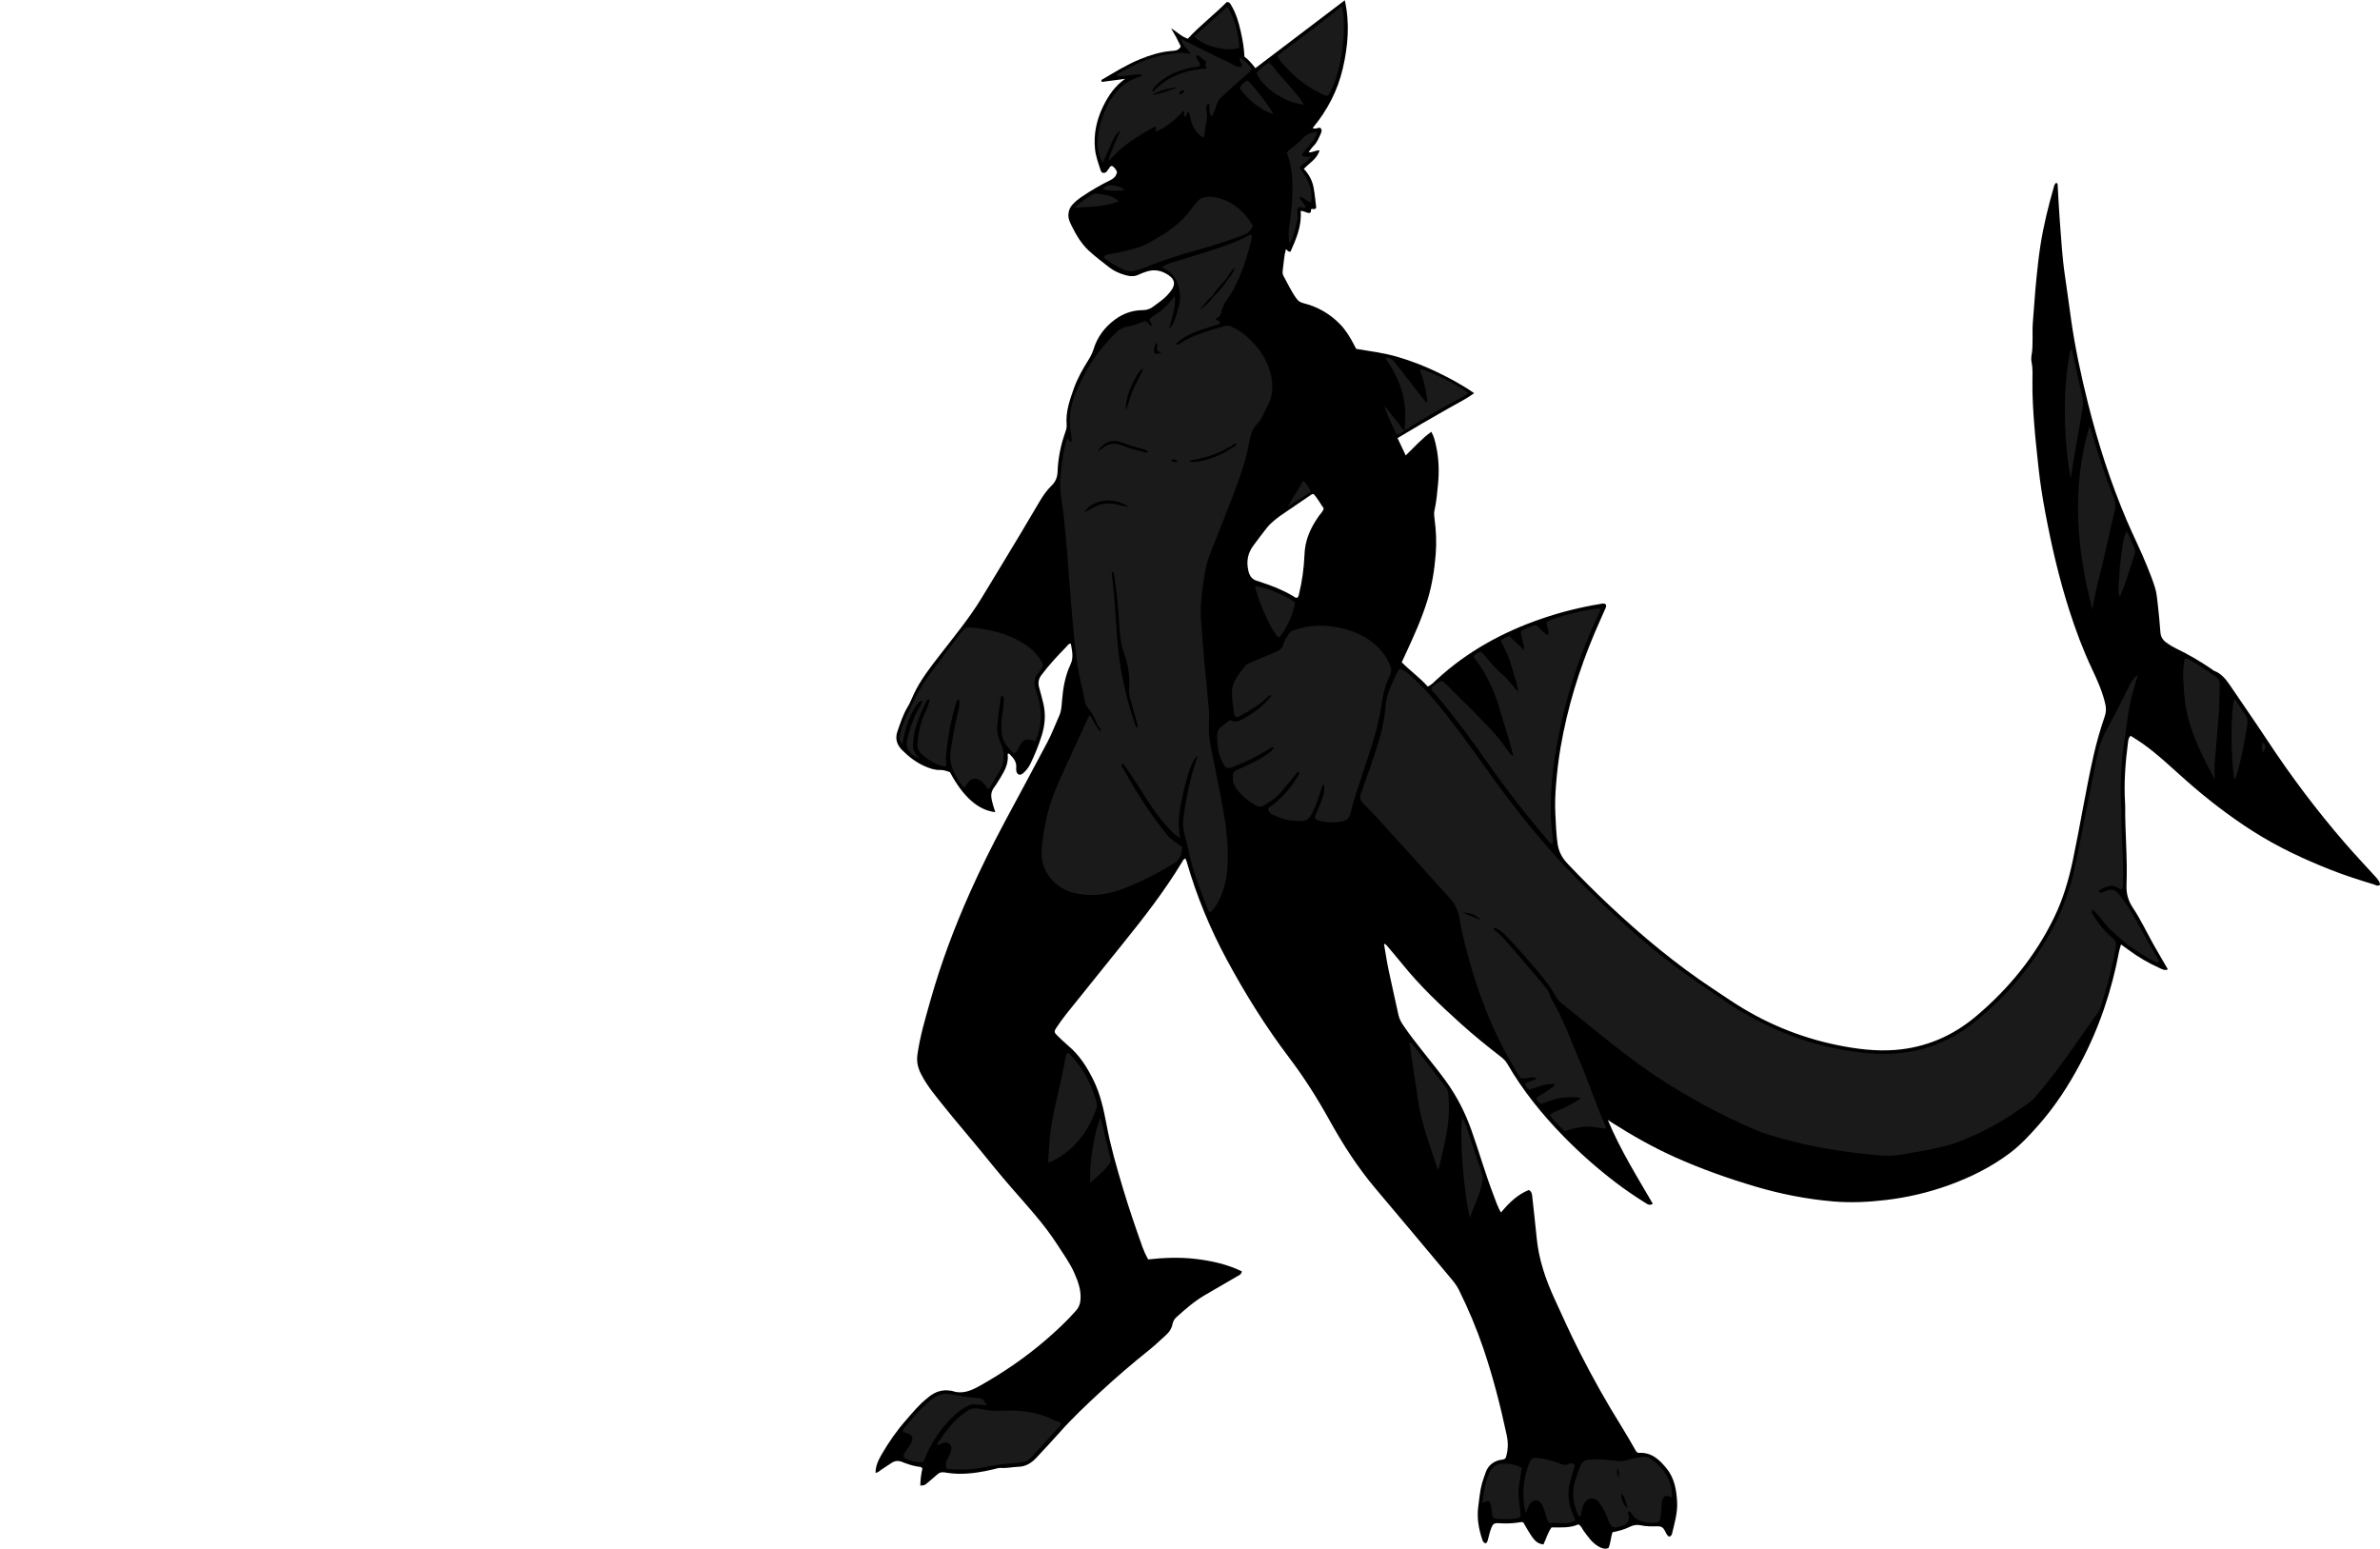 <?xml version="1.0" encoding="utf-8"?>
<!-- Generator: Adobe Illustrator 24.1.1, SVG Export Plug-In . SVG Version: 6.00 Build 0)  -->
<svg version="1.1" id="Layer_1" xmlns="http://www.w3.org/2000/svg" xmlns:xlink="http://www.w3.org/1999/xlink" x="0px" y="0px"
	 width="767.56" height="499.42" viewBox="0 0 767.56 499.42" style="enable-background:new 0 0 767.56 499.42;" xml:space="preserve">
<style type="text/css">
	.st0{fill:#1A1A1A;}
</style>
<g>
	<path d="M538.28,495.54c-0.74-0.42-1.02-1.27-1.42-2.03c-0.5-0.94-1.2-1.34-2.31-1.31c-1.83,0.05-3.65,0.09-5.48-0.33
		c-1.13-0.26-2.37-0.03-3.47,0.51c-1.73,0.85-3.57,1.37-5.55,1.74c-0.59,1.64-0.56,3.45-1.31,5.08c-1.14,0.49-2.14,0.12-3.15-0.45
		c-2.16-1.23-3.5-3.23-4.91-5.16c-0.46-0.63-0.67-1.46-1.63-2.01c-2.69,1.23-5.75,0.97-8.67,0.99c-1.3,1.78-1.74,3.77-2.63,5.51
		c-2.45-0.47-3.05-1.13-6.46-7.1c-0.54-0.27-1.07-0.07-1.62,0.01c-1.98,0.29-3.97,0.37-5.98,0.23c-1.86-0.13-2.2,0.07-2.85,1.83
		c-0.39,1.04-0.63,2.14-0.92,3.22c-0.15,0.54-0.2,1.11-0.76,1.44c-0.63-0.12-0.91-0.61-1.09-1.14c-1.22-3.59-1.85-7.22-1.29-11.05
		c0.34-2.37,0.51-4.76,1.15-7.07c0.34-1.23,0.79-2.43,1.21-3.63c0.79-2.23,2.4-3.5,4.68-4.02c0.53-0.12,1.13-0.01,1.73-0.54
		c0.83-2.33,0.92-4.89,0.38-7.4c-2.02-9.45-4.42-18.8-7.52-27.96c-2.21-6.51-4.88-12.83-7.94-18.99c-0.72-1.45-1.73-2.68-2.75-3.9
		c-8-9.54-15.97-19.11-24.02-28.61c-5.81-6.86-10.64-14.38-14.98-22.22c-3.88-7-8.14-13.73-12.97-20.11
		c-7.49-9.89-14.05-20.39-19.95-31.3c-5.49-10.15-9.89-20.75-13.07-31.84c-0.11-0.38-0.29-0.73-0.43-1.1
		c-0.66,0.22-0.85,0.79-1.13,1.25c-5.6,9.25-12.21,17.77-18.99,26.16c-6.12,7.58-12.23,15.17-18.31,22.78
		c-1.15,1.43-2.19,2.95-3.23,4.47c-0.7,1.01-0.66,1.48,0.17,2.29c1.2,1.17,2.4,2.36,3.68,3.43c3.58,2.98,6,6.8,8.05,10.9
		c2.35,4.69,3.42,9.77,4.38,14.87c1.27,6.76,3.18,13.35,5.14,19.93c1.94,6.51,4.14,12.92,6.42,19.32c0.46,1.28,1.03,2.5,1.79,3.91
		c5.06-0.56,10.24-0.76,15.38-0.15c5.13,0.61,10.17,1.72,14.86,4.01c-0.19,1.06-0.93,1.26-1.52,1.6c-3.52,2.05-7.06,4.07-10.57,6.14
		c-3.32,1.96-6.2,4.49-9.05,7.06c-0.69,0.62-1.08,1.4-1.25,2.26c-0.27,1.4-1,2.5-2.04,3.43c-1.84,1.65-3.62,3.39-5.55,4.93
		c-5.37,4.28-10.58,8.76-15.62,13.42c-4.51,4.18-9.01,8.39-13.09,13.01c-2.49,2.81-5.07,5.54-7.62,8.28
		c-1.57,1.69-3.42,2.83-5.83,2.89c-1.83,0.05-3.64,0.5-5.48,0.36c-0.81-0.06-1.57,0.22-2.35,0.41c-3.65,0.88-7.35,1.5-11.12,1.48
		c-1.59-0.01-3.19-0.17-4.75-0.44c-0.97-0.16-1.68,0-2.39,0.65c-1.06,0.97-2.18,1.87-3.27,2.8c-0.81,0.69-0.81,0.69-2.2,0.8
		c0-1.9,0.28-3.77,0.66-5.48c-0.35-0.68-0.89-0.55-1.33-0.62c-1.83-0.28-3.57-0.88-5.27-1.55c-1.25-0.49-2.32-0.34-3.39,0.37
		c-1.07,0.7-2.14,1.4-3.2,2.11c-0.58,0.39-1.05,0.96-1.91,1.07c-0.01-2.27,0.93-4.17,2.01-6.03c2.25-3.88,4.8-7.55,7.76-10.92
		c2.16-2.46,4.22-5.02,6.81-7.06c0.19-0.15,0.36-0.32,0.55-0.47c2.09-1.7,4.43-2.49,7.13-2.01c0.16,0.03,0.33,0.01,0.47,0.07
		c3.26,1.13,6.05-0.07,8.84-1.63c7.62-4.28,14.8-9.18,21.41-14.89c3.39-2.93,6.66-5.97,9.63-9.34c1.01-1.15,1.44-2.36,1.51-3.89
		c0.14-2.99-0.86-5.66-2.02-8.3c-1.43-3.23-3.51-6.08-5.41-9.04c-4.29-6.69-9.67-12.49-14.86-18.44
		c-3.62-4.16-7.08-8.44-10.56-12.71c-3.58-4.39-7.32-8.66-10.85-13.09c-2.78-3.49-5.73-6.88-7.77-10.91
		c-0.98-1.95-1.48-3.89-1.15-6.2c0.83-5.96,2.56-11.69,4.18-17.44c3.36-11.93,7.7-23.52,12.75-34.83
		c3.38-7.59,7.09-15.03,10.99-22.36c4.66-8.74,9.41-17.43,14.02-26.19c1.45-2.75,2.53-5.69,3.81-8.52c0.68-1.49,0.75-3.11,0.87-4.68
		c0.33-4.09,0.99-8.11,2.75-11.82c1.1-2.32,0.47-4.47,0.11-6.71c-0.78-0.02-1.02,0.57-1.39,0.95c-2.86,2.9-5.62,5.89-8.08,9.15
		c-0.96,1.28-1.18,2.55-0.76,4.04c0.48,1.69,0.93,3.38,1.34,5.09c0.85,3.51,0.57,6.97-0.5,10.39c-0.97,3.13-2.21,6.16-3.64,9.11
		c-0.57,1.17-1.35,2.16-2.32,3.02c-0.44,0.39-0.92,0.63-1.52,0.45c-0.78-0.55-0.81-1.45-0.74-2.19c0.19-2.12-1.13-3.33-2.29-4.54
		c-0.39-0.01-0.5,0.09-0.47,0.29c0.31,2.8-0.89,5.13-2.3,7.4c-0.68,1.08-1.31,2.2-2.08,3.22c-0.96,1.26-1.08,2.57-0.75,4.07
		c0.28,1.3,0.69,2.57,1.14,3.89c-5.51-0.61-10.4-4.95-14.61-12.87c-0.97-0.36-2.01-0.77-3.15-0.73c-1.82,0.06-3.45-0.54-5.07-1.25
		c-2.75-1.21-5.08-3.03-7.18-5.12c-1.69-1.68-2.41-3.65-1.55-6.09c0.96-2.71,1.8-5.45,3.32-7.93c0.79-1.29,1.31-2.73,1.96-4.1
		c2.17-4.59,5.28-8.56,8.36-12.54c4.64-6,9.49-11.86,13.45-18.35c4.21-6.89,8.37-13.8,12.53-20.71c2.1-3.49,4.16-7.01,6.23-10.51
		c1.1-1.86,2.35-3.66,3.89-5.15c1.33-1.28,1.84-2.77,1.9-4.44c0.15-4.43,1.05-8.7,2.53-12.86c0.27-0.76,0.46-1.53,0.39-2.34
		c-0.35-4.11,0.99-7.88,2.33-11.65c1.18-3.33,2.94-6.38,4.8-9.36c0.64-1.03,1.17-2.08,1.53-3.23c1.23-4.05,3.68-7.27,7.05-9.72
		c2.55-1.85,5.51-2.92,8.72-2.94c1.34-0.01,2.43-0.33,3.52-1.16c1.59-1.21,3.29-2.27,4.62-3.79c0.42-0.48,0.85-0.95,1.22-1.47
		c1.29-1.84,1.12-3.41-0.73-4.73c-2.25-1.61-4.76-2.2-7.47-1.23c-0.75,0.27-1.52,0.5-2.23,0.87c-1.46,0.75-2.91,0.64-4.42,0.21
		c-1.86-0.53-3.63-1.28-5.16-2.47c-2.21-1.71-4.43-3.41-6.5-5.29c-2.51-2.29-4.22-5.19-5.71-8.22c-0.56-1.15-1.09-2.25-1-3.63
		c0.08-1.2,0.48-2.16,1.22-3.03c0.95-1.1,2.1-1.96,3.3-2.77c2.86-1.92,5.82-3.65,8.91-5.16c1.15-0.56,2-1.29,2.25-2.66
		c-0.28-0.79-0.8-1.47-1.54-1.96c-0.64-0.08-0.8,0.46-1.09,0.81c-0.25,0.31-0.42,0.69-0.69,0.98c-0.66,0.69-1.63,0.59-1.92-0.29
		c-0.74-2.27-1.61-4.54-1.85-6.92c-0.5-4.81,0.47-9.38,2.57-13.72c1.69-3.49,3.8-6.63,7.13-8.96c-2.52,0.33-5.05,0.66-7.51,0.99
		c-0.2-0.34-0.19-0.6,0.02-0.72c4-2.34,7.92-4.8,12.22-6.57c3.19-1.31,6.44-2.33,9.9-2.67c1.2-0.12,2.63,0.02,3.32-1.53
		c-0.92-1.95-1.96-3.86-3.12-5.79c1.85,1.07,3.3,2.65,5.39,3.35c3.97-4.31,8.62-7.83,12.56-11.82c0.88-0.04,1.07,0.42,1.32,0.83
		c1.65,2.7,2.53,5.68,3.21,8.73c0.59,2.65,1.06,5.32,1.18,8.07c1.39,0.98,2.43,2.29,3.52,3.68c9.6-7.28,19.12-14.51,28.84-21.89
		c1.67,7.51,1.03,14.73-0.63,21.92c-1.66,7.2-5,13.58-9.72,19.26c0.92,0.55,1.66-0.21,2.43-0.03c0.64,0.53,0.47,1.2,0.21,1.76
		c-0.66,1.44-1.21,2.96-2.41,4.11c-0.56,0.54-0.98,1.22-1.56,1.96c1.31,0.25,2.24-0.71,3.55-0.55c-0.82,2.73-3.25,3.99-5.08,5.95
		c1.6,1.69,2.71,3.7,3.14,6c0.4,2.18,0.59,4.4,0.86,6.49c-0.38,0.75-0.91,0.33-1.54,0.45c-0.41,0.17,0.17,1.09-0.61,1.25
		c-0.95,0.15-1.72-0.72-2.88-0.61c0.42,4.84-1.49,9.05-3.26,13.1c-1.03,0.18-0.93-0.71-1.51-0.7c-0.59,2.07-0.65,4.23-0.96,6.35
		c-0.1,0.7-0.21,1.45,0.16,2.12c1.4,2.51,2.57,5.14,4.3,7.46c0.56,0.75,1.19,1.15,2.12,1.38c4.6,1.14,8.58,3.41,11.89,6.83
		c1.79,1.86,3.12,4.04,4.32,6.3c0.26,0.49,0.51,0.99,0.84,1.62c4.41,0.73,8.92,1.29,13.29,2.56c4.38,1.28,8.62,2.92,12.73,4.89
		c4.08,1.96,8.07,4.09,12.03,6.83c-2.77,2.03-5.57,3.34-8.23,4.88c-2.76,1.61-5.55,3.16-8.31,4.77c-2.68,1.56-5.34,3.17-8.16,4.84
		c0.89,1.89,1.72,3.64,2.64,5.6c2.78-2.7,5.18-5.42,8.25-7.63c0.89,1.55,1.19,3.04,1.52,4.48c0.93,4.15,1.05,8.35,0.63,12.6
		c-0.27,2.78-0.51,5.55-1.13,8.29c-0.21,0.93-0.09,1.91,0.04,2.86c0.5,3.73,0.66,7.47,0.36,11.23c-0.4,5.02-1.17,9.97-2.65,14.8
		c-1.88,6.13-4.54,11.93-7.22,17.73c-0.33,0.72-0.67,1.44-1.09,2.33c2.67,2.73,5.83,4.92,8.38,7.83c1.23-0.51,2.03-1.43,2.88-2.22
		c9.86-9.09,21.33-15.37,33.95-19.69c6.13-2.1,12.39-3.66,18.78-4.71c0.6-0.1,1.25-0.35,1.78,0.12c0.38,0.63,0,1.13-0.21,1.61
		c-1.11,2.56-2.28,5.1-3.37,7.68c-5.02,11.88-8.78,24.14-10.96,36.87c-0.7,4.09-1.18,8.19-1.49,12.34c-0.23,2.96-0.34,5.91-0.2,8.85
		c0.16,3.26,0.26,6.52,0.71,9.77c0.36,2.57,1.47,4.65,3.23,6.5c4.41,4.64,8.93,9.17,13.59,13.55c10.43,9.8,21.41,18.94,33.37,26.85
		c1.87,1.24,3.73,2.48,5.59,3.72c10.56,7.03,22.07,11.87,34.49,14.4c6.1,1.24,12.29,2.03,18.55,1.56
		c9.96-0.76,18.67-4.53,26.29-10.98c10.5-8.89,19.02-19.35,25.05-31.75c2.85-5.85,4.68-12.05,6.02-18.39
		c2.37-11.24,4.16-22.59,6.69-33.8c0.97-4.29,2.17-8.51,3.61-12.66c0.47-1.37,0.49-2.63,0.18-3.96c-0.91-4-2.58-7.72-4.32-11.4
		c-2.87-6.08-5.21-12.35-7.26-18.75c-3.32-10.35-5.77-20.92-7.77-31.59c-0.91-4.86-1.69-9.74-2.21-14.66
		c-0.48-4.59-1.01-9.19-1.36-13.79c-0.35-4.53-0.63-9.08-0.58-13.63c0.02-2.15,0.16-4.31-0.28-6.45c-0.14-0.69-0.13-1.45-0.01-2.15
		c0.62-3.57,0.14-7.18,0.43-10.76c0.4-4.84,0.69-9.69,1.19-14.53c0.35-3.33,0.7-6.66,1.21-9.97c1.01-6.56,2.6-12.98,4.44-19.35
		c0.09-0.3,0.24-0.6,0.4-0.86c0.06-0.1,0.26-0.11,0.4-0.17c0.45,0.22,0.35,0.67,0.37,1.04c0.22,3.66,0.37,7.33,0.66,10.99
		c0.46,5.87,0.77,11.76,1.63,17.6c0.71,4.81,1.35,9.63,2.03,14.44c1.27,9.02,3.18,17.9,5.38,26.73c3.22,12.96,7.3,25.65,12.52,37.94
		c2.12,5,4.6,9.84,6.61,14.88c0.92,2.3,1.86,4.6,2.57,6.96c0.48,1.59,0.65,3.28,0.83,4.93c0.35,3.09,0.66,6.18,0.88,9.27
		c0.1,1.49,0.71,2.57,1.88,3.42c1.03,0.76,2.12,1.42,3.28,1.98c3.97,1.9,7.76,4.12,11.39,6.61c0.26,0.18,0.5,0.43,0.78,0.54
		c2.28,0.87,3.75,2.64,5.06,4.58c4.09,6.02,8.24,11.99,12.25,18.06c7.58,11.48,15.83,22.45,24.84,32.85
		c3.19,3.68,6.53,7.23,9.81,10.83c0.7,0.76,1.39,1.51,1.57,2.61c-0.72,0.74-1.44,0.14-2.01-0.04c-4.66-1.42-9.3-2.89-13.83-4.68
		c-8.71-3.43-17.16-7.38-25.08-12.42c-7.63-4.86-14.76-10.36-21.55-16.35c-4.61-4.06-9.03-8.35-14.05-11.93
		c-1.29-0.92-2.65-1.73-3.95-2.57c-0.62,0.64-0.72,1.25-0.8,1.89c-0.89,6.74-1.4,13.49-0.95,20.29c0.01,0.08,0.01,0.16,0.01,0.24
		c-0.08,8.55,0.78,17.09,0.43,25.63c-0.12,2.84,0.52,5.12,2.11,7.52c2.47,3.71,4.38,7.79,6.56,11.69c1.52,2.7,3.1,5.37,4.68,8.09
		c-1.11,0.49-2.02-0.14-2.9-0.54c-3.43-1.55-6.68-3.43-9.7-5.68c-0.76-0.57-1.54-1.11-2.52-1.82c-0.24,0.87-0.5,1.58-0.64,2.32
		c-2.36,12.56-6.39,24.55-12.38,35.86c-3.82,7.23-8.23,14.03-13.68,20.18c-2.87,3.24-5.76,6.38-9.24,8.98
		c-6.01,4.49-12.64,7.78-19.66,10.31c-6.48,2.34-13.16,3.9-19.99,4.73c-5.71,0.69-11.47,0.98-17.21,0.49
		c-8.52-0.73-16.88-2.36-25.1-4.8c-8.89-2.64-17.61-5.72-26.07-9.53c-7.01-3.15-13.67-6.93-20.15-11.05c-0.31-0.2-0.62-0.4-1.39-0.9
		c4.09,9.82,9.49,18.35,14.52,27.05c-1.2,0.7-1.91,0-2.62-0.44c-3.26-2.03-6.42-4.2-9.47-6.53c-5.98-4.56-11.59-9.54-16.84-14.92
		c-6.88-7.06-13.04-14.69-17.99-23.25c-0.54-0.94-1.26-1.64-2.08-2.27c-4.35-3.38-8.65-6.83-12.74-10.52
		c-6.71-6.05-13.28-12.23-18.97-19.29c-1.65-2.05-3.38-4.04-5.08-6.06c-0.21-0.24-0.41-0.49-0.92-0.55
		c0.48,2.76,0.88,5.49,1.44,8.19c1.03,4.92,2.16,9.82,3.23,14.73c0.28,1.28,0.87,2.36,1.61,3.43c4.19,6.15,9.16,11.69,13.54,17.7
		c3.61,4.95,6.36,10.32,8.4,16.08c2.48,7,4.51,14.15,7.18,21.08c0.68,1.76,1.25,3.57,2.32,5.43c2.62-3.16,5.38-5.84,9.01-7.28
		c1.05,0.66,1.03,1.53,1.12,2.42c0.45,4.36,0.99,8.71,1.4,13.07c0.66,6.85,2.84,13.24,5.67,19.44c2.69,5.88,5.34,11.78,8.28,17.55
		c4.16,8.19,8.66,16.2,13.53,24c1.44,2.3,2.78,4.67,4.14,7.02c0.24,0.42,0.43,0.86,0.85,1.16c0.14,0.04,0.29,0.14,0.44,0.13
		c4.09-0.27,6.68,2.17,9,5.04c2.53,3.14,3.17,6.92,3.38,10.79c0.19,3.55-0.88,6.94-1.67,10.35
		C539.08,495.05,538.88,495.43,538.28,495.54z M423.66,159.31c-0.57-0.01-0.87,0.27-1.19,0.49c-2.77,1.89-5.53,3.78-8.31,5.66
		c-2.05,1.39-4.06,2.85-5.63,4.8c-1.45,1.8-2.8,3.68-4.2,5.52c-1.89,2.5-2.46,5.18-1.72,8.31c0.45,1.9,1.35,2.92,3.16,3.33
		c0.31,0.07,0.6,0.22,0.9,0.32c3.58,1.15,7.05,2.53,10.3,4.45c0.44,0.26,0.85,0.78,1.45,0.52c0.39-0.3,0.42-0.71,0.51-1.09
		c0.99-4.11,1.59-8.28,1.76-12.51c0.04-1.12,0.15-2.22,0.36-3.32c0.7-3.61,2.39-6.74,4.51-9.68c0.5-0.69,1.19-1.27,1.34-2.19
		C425.77,162.37,424.9,160.66,423.66,159.31z"/>
</g>
<g>
	<path class="st0" d="M499.81,359.5c1.52-1.24,3.39-1.53,4.97-2.4c1.6-0.87,3.23-1.67,5.11-2.96c-2.53-0.57-4.6-0.35-6.69-0.04
		c-2.16,0.32-4.12,1.25-6.14,1.85c-0.88-0.33-1.34-0.93-1.57-1.88c1.82-1.54,4.27-2.3,6.2-4.46c-3.24-0.28-5.77,0.91-8.34,1.76
		c-0.88-0.33-1.28-0.97-1.5-1.88c1.06-0.84,2.55-0.79,3.83-1.77c-1.79-0.74-3.29,0.13-4.8,0.15c-0.71-0.3-1.05-0.95-1.4-1.57
		c-1.51-2.63-3.09-5.22-4.49-7.91c-5.17-9.97-9.01-20.45-11.86-31.31c-0.93-3.56-1.86-7.11-2.41-10.75
		c-0.4-2.66-1.53-4.96-3.39-6.97c-4.02-4.33-7.93-8.77-11.89-13.16c-3.53-3.91-7.07-7.83-10.63-11.71
		c-1.67-1.83-3.36-3.64-5.14-5.36c-1.01-0.97-1.23-1.91-0.77-3.21c1.51-4.21,2.98-8.44,4.42-12.68c1.71-5.08,3.14-10.22,3.54-15.61
		c0.24-3.32,1.59-6.34,3.03-9.29c0.44-0.91,0.73-1.94,1.63-2.69c1.39,0.52,2.51,1.42,3.57,2.37c3.39,3.05,6.45,6.42,9.33,9.96
		c5.35,6.58,10.3,13.45,15.21,20.36c6.71,9.46,13.84,18.6,21.59,27.22c4.7,5.23,9.59,10.28,14.72,15.11
		c4.83,4.55,9.67,9.08,14.75,13.35c6.24,5.25,12.73,10.18,19.56,14.67c2.94,1.93,5.77,4.02,8.73,5.93c2.08,1.34,4.26,2.54,6.43,3.72
		c7.41,4.02,15.18,7.15,23.4,9.08c6.08,1.43,12.24,2.38,18.5,2.43c11.22,0.1,21.21-3.44,29.88-10.56
		c5.2-4.27,10.03-8.94,14.28-14.16c8.44-10.37,14.78-21.82,17.59-35.02c1.35-6.33,2.58-12.69,3.84-19.03
		c1.08-5.41,2.1-10.82,3.2-16.23c0.7-3.45,1.69-6.75,3.48-9.88c2.61-4.56,4.82-9.36,7.23-14.04c0.57-1.11,1.22-2.19,2.67-3.39
		c-0.5,1.75-0.83,2.95-1.2,4.14c-1.07,3.45-1.74,6.97-2.19,10.55c-0.55,4.36-1.42,8.68-1.75,13.07c-0.38,5.19-0.59,10.37-0.2,15.57
		c0.02,0.24,0.06,0.48,0.05,0.72c-0.19,7.52,0.74,15.01,0.49,22.53c-0.03,0.85,0.23,1.76-0.46,2.72c-1.29-0.31-2.4-1.61-3.93-1.1
		c-1.21,0.4-2.45,0.71-3.43,1.61c0.19,0.72,0.72,0.52,1.15,0.42c0.46-0.11,0.93-0.27,1.35-0.49c1.68-0.89,2.96-0.22,3.98,1.09
		c1.27,1.64,2.55,3.29,3.6,5.07c2.36,3.99,4.57,8.07,6.85,12.1c0.67,1.18,1.38,2.34,2.07,3.51c0.23,0.4,0.57,0.78,0.28,1.47
		c-2.2-0.7-4.11-1.97-6.01-3.21c-1.94-1.26-3.92-2.5-5.64-4.06c-1.71-1.55-3.52-2.99-5.08-4.73c-1.51-1.7-2.75-3.67-4.53-5.18
		c-0.66,0.78-0.13,1.21,0.12,1.64c1.69,2.84,3.75,5.4,6.28,7.51c1.1,0.92,1.3,1.82,1.07,3.13c-1.15,6.46-2.8,12.8-4.85,19.03
		c-0.25,0.77-0.6,1.48-1.07,2.13c-4.76,6.52-9.16,13.3-14.11,19.69c-1.91,2.46-3.88,4.88-5.89,7.26c-1.41,1.67-3.31,2.76-5.07,4
		c-6.17,4.35-12.81,7.83-19.86,10.56c-3.53,1.37-7.23,2.02-10.91,2.76c-2.51,0.51-5.04,0.87-7.56,1.32
		c-2.54,0.45-5.09,0.38-7.64,0.16c-12.06-1.06-23.93-3.1-35.49-6.74c-2.9-0.92-5.65-2.22-8.41-3.48
		c-13.26-6.1-25.75-13.48-37.36-22.37c-6.98-5.35-13.74-10.98-20.59-16.48c-0.57-0.45-1.08-0.94-1.44-1.59
		c-2.32-4.24-5.5-7.84-8.62-11.48c-2.6-3.03-5.24-6.03-8.05-8.87c-1.01-1.02-2.1-1.89-3.35-2.29c-0.39,0.2-0.47,0.39-0.32,0.5
		c2.46,1.83,4.32,4.24,6.32,6.51c3.22,3.66,6.35,7.4,9.5,11.12c1.03,1.22,2.11,2.42,2.39,4.09c0.02,0.15,0.14,0.29,0.22,0.42
		c3.92,6.46,6.37,13.59,9.33,20.49c2.93,6.83,5.17,13.94,8.25,20.71c0.09,0.21,0.11,0.45,0.2,0.88c-2.35-0.1-4.56-0.79-6.86-0.62
		c-2.25,0.17-4.37,0.8-6.57,1.45C502.9,363.03,501.07,361.6,499.81,359.5z M471.7,294.29c2.15,0.89,3.84,1.6,5.93,2.47
		C475.91,295,474.3,294.33,471.7,294.29z"/>
	<path class="st0" d="M354.25,234.22c-1.04-1.95-1.68-4.08-3.28-5.75c-0.94-0.98-1.19-2.47-1.4-3.78c-0.29-1.82-0.78-3.59-1.17-5.38
		c-1.28-5.87-1.79-11.85-2.37-17.82c-0.52-5.33-0.89-10.67-1.32-16c-0.37-4.62-0.64-9.25-1.14-13.85c-0.36-3.33-0.6-6.68-1.17-9.99
		c-0.55-3.15-0.63-6.35-0.24-9.56c0.38-3.18,0.73-6.35,1.61-9.44c0.11-0.37,0.26-0.73,0.38-1.07c0.74-0.03,0.58,0.78,1.06,0.93
		c0.47-0.03,0.4-0.38,0.37-0.68c-0.08-0.87-0.13-1.75-0.27-2.62c-0.63-3.97-0.18-7.81,1.24-11.55c3-7.89,7.47-14.82,13.64-20.62
		c1.06-1,2.21-1.6,3.75-1.82c1.79-0.25,3.5-1.07,5.27-1.66c1.01,0.06,1.32,1.22,2.17,1.65c0.27-0.97-0.6-1.36-0.74-2.21
		c1.17-1.3,2.9-2.02,4.28-3.2c1.38-1.19,2.53-2.58,3.95-4.33c0.49,3.86-1.14,6.9-1.78,10.63c1.54-1.82,2.01-3.52,2.5-5.18
		c0.6-1.99,1.16-4.03,0.93-6.13c-0.42-3.77-1.8-6.97-5.88-8.53c1.13-0.89,2.22-1.28,3.36-1.62c3.52-1.06,7.06-2.07,10.55-3.22
		c4.93-1.63,9.91-3.12,14.49-5.65c0.13-0.07,0.31-0.05,0.61-0.09c0.22,1.04-0.19,2.02-0.42,2.97c-1.34,5.54-3.28,10.86-6.06,15.85
		c-0.77,1.39-2.02,2.48-2.51,4.04c-0.17,0.53-0.54,1.01-0.64,1.54c-0.24,1.23-0.62,2.32-1.96,2.55c0.15,1.11,1.35,0.34,1.45,1.52
		c0.01,0.34-0.5,0.41-0.95,0.56c-2.81,0.92-5.66,1.73-8.37,2.91c-1.83,0.8-3.54,1.79-4.9,3.31c0.49,0.6,0.8,0.17,1.06-0.01
		c4.52-3.08,9.75-4.34,14.88-5.85c0.86-0.25,1.58,0.07,2.29,0.42c1.8,0.89,3.48,2.01,4.94,3.36c4.1,3.79,7.02,8.29,7.74,13.96
		c0.37,2.91-0.03,5.63-1.51,8.32c-1.04,1.87-1.68,4.03-3.22,5.54c-1.83,1.81-2.23,3.99-2.67,6.36c-0.94,5.04-2.58,9.9-4.38,14.69
		c-2.61,6.96-5.37,13.86-8.11,20.77c-0.71,1.79-1.27,3.61-1.59,5.51c-0.87,5.21-1.78,10.41-1.39,15.73
		c0.32,4.38,0.63,8.77,1.02,13.14c0.48,5.33,1.08,10.65,1.52,15.99c0.16,1.98,0.04,3.98-0.01,5.98c-0.07,2.99,0.62,5.86,1.19,8.76
		c1.15,5.8,2.36,11.59,3.41,17.41c1,5.59,1.66,11.23,1.47,16.93c-0.15,4.52-0.87,8.9-3.09,12.93c-0.66,1.19-1.42,2.29-2.31,3.16
		c-0.82,0.03-0.9-0.54-1.06-0.95c-2.41-6.09-4.81-12.19-6.13-18.64c-0.4-1.96-0.91-3.89-1.44-5.82c-0.43-1.58-0.44-3.15-0.24-4.75
		c0.79-6.28,2.05-12.45,4.09-18.46c0.17-0.51,0.45-1.03,0.34-1.62c-1.6,1.42-2.95,5.09-4.65,12.65c-1,4.43-1.82,8.88-0.82,13.82
		c-2.19-1.31-3.55-2.86-4.88-4.42c-3.23-3.78-5.88-7.97-8.52-12.17c-1.28-2.03-2.61-4.02-3.95-6.01c-0.35-0.51-0.8-0.95-1.2-1.41
		c-0.6,0.39-0.32,0.76-0.14,1.08c4.33,7.76,9,15.29,14.68,22.16c0.45,0.55,1.02,1.01,1.58,1.45c0.95,0.73,1.93,1.41,3.06,2.22
		c-0.05,2.12-0.68,4.12-2.57,5.24c-5.78,3.42-11.7,6.62-18.09,8.78c-4.46,1.51-9.07,1.88-13.71,0.89c-3.67-0.78-6.68-2.71-8.78-5.81
		c-1.55-2.29-2.31-4.92-2.17-7.73c0.21-4.25,1.02-8.39,2.04-12.52c1.18-4.77,3.17-9.21,5.2-13.64c2.56-5.59,5.12-11.19,7.69-16.78
		c0.13-0.28,0.32-0.53,0.57-0.93c1.09,1.22,1.38,2.81,2.43,3.9c0.24,0.49,0.38,1.05,1.04,1.31
		C355.14,235.1,354.68,234.66,354.25,234.22z M391.2,95.82c1.86-1.7,3.41-3.66,4.81-5.74c0.96-1.19,1.97-2.36,2.31-3.92
		c-1.16,1.01-1.9,2.31-2.7,3.57c-1.6,1.92-3.42,3.67-4.71,5.84c-0.89,0.55-1.53,1.36-2.2,2.14c-0.66,0.78-1.31,1.57-1.97,2.35
		C388.43,98.82,390.04,97.54,391.2,95.82z M397.09,143.96c-0.23,0.07-0.48,0.1-0.68,0.22c-3.88,2.32-8.12,3.59-12.55,4.33
		c-0.1,0.02-0.17,0.22-0.26,0.34c3.15,0.6,9.6-1.49,13.83-4.5c0.52-0.33,1.3-0.44,1.31-1.42
		C397.92,143.06,397.5,143.49,397.09,143.96z M366.92,234.71c0.07-0.96-0.3-1.77-0.52-2.59c-0.62-2.31-1.28-4.61-1.92-6.92
		c-0.26-0.93-0.46-1.87-0.37-2.84c0.36-3.88-0.16-7.68-1.48-11.31c-1.2-3.29-1.55-6.67-1.71-10.1c-0.24-5.11-0.78-10.18-1.56-15.23
		c-0.08-0.53-0.12-1.13-0.84-1.54c0.04,0.56,0.06,1.03,0.11,1.49c0.2,1.9,0.44,3.8,0.62,5.71c0.58,6.04,0.77,12.1,1.4,18.14
		c0.85,8.14,2.69,16.05,5.3,23.79C366.11,233.84,366.2,234.4,366.92,234.71z M353.99,145.61c0.52-0.35,1.08-0.66,1.56-1.06
		c1.99-1.6,4.12-1.86,6.47-0.85c2.2,0.94,4.54,1.45,6.84,2.04c0.42,0.11,0.86,0.48,1.34,0.01c-0.56-0.8-1.48-0.92-2.3-1.12
		c-2.09-0.52-4.12-1.18-6.13-1.93C358.66,141.52,355.88,142.5,353.99,145.61z M364.07,163.53c-2.42-1.86-6.34-2.62-9.21-1.83
		c-2.11,0.58-4.02,1.56-5.22,3.53c2.27-1.09,4.28-2.68,6.93-2.87C359.17,162.18,361.56,163.06,364.07,163.53z M363.05,132.29
		c1.1-2.27,1.43-4.75,2.53-6.97c1.08-2.18,2.17-4.35,3.26-6.53c-1.55,0.7-2.07,2.11-2.78,3.38
		C364.31,125.33,363.03,128.64,363.05,132.29z M374.66,113.61c-2.78-0.28-0.72-2.17-1.69-3.03c-0.71,1.19-0.93,2-0.76,2.85
		C372.38,114.26,372.81,114.38,374.66,113.61z M377.71,148.33c0.56,0.75,1.16,0.75,1.8,0.59c0.21-0.05,0.25-0.18,0.09-0.44
		C379.09,148.36,378.55,148,377.71,148.33z"/>
	<path class="st0" d="M423.99,263.49c2.99-6.89,3.34-8.1,2.99-10.4c-0.59-0.04-0.56,0.47-0.67,0.8c-0.74,2.11-1.31,4.29-2.19,6.33
		c-2.18,5.03-2.77,4.7-7.45,4.4c-2.18-0.14-4.18-1-6.17-1.87c-0.87-0.38-1.47-0.95-1.48-2.16c4-2.59,7.03-6.25,9.59-10.33
		c0.24-0.38,0.57-0.78,0.26-1.3c-0.59-0.01-0.78,0.48-1.07,0.84c-1.47,1.79-2.93,3.59-4.4,5.38c-1.55,1.88-3.54,3.21-5.6,4.46
		c-0.98,0.59-1.92,0.67-2.93,0.05c-2.41-1.47-4.61-3.16-6.21-5.54c-0.59-0.88-1.02-1.78-1.05-2.87c-0.06-2.25,0.06-2.47,2.17-3.39
		c3.08-1.34,6.13-2.73,8.9-4.68c0.83-0.59,1.69-1.14,2.13-2.13c-0.56-0.34-0.82,0.07-1.13,0.25c-3.69,2.25-7.51,4.24-11.55,5.8
		c-0.3,0.12-0.59,0.26-0.89,0.36c-1.38,0.46-1.84,0.29-2.58-0.92c-1.23-2.03-1.84-4.27-2-6.6c-0.34-4.81-0.21-4.52,3.05-7.07
		c0.31-0.24,0.66-0.44,1.05-0.69c1.42,0.82,2.72,0.41,4.05-0.32c4.03-2.21,6.8-4.45,9.2-7.53c-0.58-0.42-0.85,0.12-1.14,0.4
		c-2.59,2.42-5.56,4.29-8.67,5.96c-0.48,0.26-0.96,0.59-1.54,0.46c-0.52-0.28-0.6-0.77-0.67-1.24c-0.32-2.05-0.63-4.09-0.68-6.19
		c-0.05-1.84,0.42-3.46,1.34-5.01c0.81-1.38,1.84-2.61,2.84-3.86c0.47-0.59,1.1-0.92,1.76-1.21c1.83-0.79,3.68-1.55,5.52-2.32
		c1.03-0.43,2.07-0.84,3.09-1.3c1.04-0.47,1.77-1.09,2.07-2.38c0.28-1.2,1.14-2.27,1.78-3.37c0.44-0.75,1.25-0.95,2-1.21
		c4.58-1.59,9.25-1.64,13.96-0.73c2.84,0.55,5.55,1.5,8.09,2.9c3.75,2.07,6.64,4.93,8.39,8.9c0.58,1.31,0.74,2.5,0.03,3.87
		c-1.52,2.94-2.18,6.12-2.66,9.4c-0.8,5.46-2.35,10.76-4.07,16.01c-1.4,4.25-2.85,8.48-4.21,12.74c-0.66,2.05-1.24,4.14-1.74,6.23
		c-0.34,1.44-1.2,2.16-2.59,2.45c-2.47,0.52-4.92,0.48-7.36-0.18C424.97,264.54,424.31,264.41,423.99,263.49z"/>
	<path class="st0" d="M488.08,243.76c-0.61-2.2-1.09-4.04-1.62-5.85c-0.84-2.83-1.75-5.64-2.57-8.48
		c-1.77-6.11-4.19-11.9-8.23-16.91c-0.19-0.24-0.31-0.54-0.45-0.78c0.51-0.9,1.32-1.24,2.12-1.54c0.75,0.1,1.04,0.72,1.45,1.19
		c1.93,2.24,3.79,4.52,6.08,6.43c1.03,0.86,1.87,1.97,2.76,2.98c0.57,0.64,1.01,1.41,2.09,2.18c-0.62-3.15-1.61-5.8-2.36-8.51
		c-0.76-2.77-2.07-5.33-3.36-7.84c0.83-0.9,1.74-1.16,2.74-1.55c1.51,1.46,2.99,2.89,4.68,4.53c0.31-1.29-0.31-2.18-0.44-3.12
		c-0.13-0.94-0.57-1.84-0.42-2.92c1.39-1.05,3.04-1.56,4.67-2c1.58,0.8,2.3,2.55,4.06,3.21c0.49-1.57-0.61-2.84-0.51-4.19
		c2.39-1.59,14.31-4.54,17.23-4.29c0.33,0.51-0.05,0.91-0.24,1.32c-7.03,14.74-11.76,30.19-14.3,46.31
		c-0.83,5.29-1.26,10.63-1.34,15.98c-0.05,3.27,0.21,6.54,0.57,9.8c0.09,0.79,0.27,1.57-0.05,2.38c-0.77-0.01-1.07-0.63-1.46-1.09
		c-6.91-8.09-13.42-16.48-19.52-25.18c-5.14-7.33-10.48-14.5-16.22-21.38c-0.65-0.77-1.57-1.36-1.92-2.51
		c0.86-1.08,2.04-1.7,3.09-2.32c0.87,0.01,1.27,0.55,1.72,0.99c5.28,5.34,10.76,10.49,15.8,16.07c1.44,1.6,2.65,3.39,3.96,5.11
		C486.56,242.41,486.8,243.23,488.08,243.76z"/>
	<path class="st0" d="M299.83,225.47c-0.76,0.12-0.96,0.45-1.14,0.82c-1.84,3.74-3.52,7.51-4.03,11.72
		c-0.41,3.34-0.35,3.85,1.61,6.52c-1.31-0.44-2.2-1.24-2.96-2.13c-0.87-1.02-1.05-2.25-0.77-3.61c0.74-3.63,1.97-7.07,3.76-10.31
		c0.41-0.74,1.01-1.4,1.11-2.49c-0.87,0.08-1.22,0.61-1.57,1.09c-2.25,3.1-3.54,6.59-4.29,10.31c-0.16,0.78-0.32,1.56-0.54,2.62
		c-0.98-0.95-1.08-1.9-0.84-2.91c0.37-1.56,0.76-3.11,1.45-4.56c1.47-3.1,2.89-6.23,4.52-9.24c1.17-2.17,2.53-4.26,3.99-6.26
		c3.26-4.45,6.63-8.81,9.95-13.21c0.7-0.93,1.4-1.65,2.75-1.52c6.94,0.64,13.54,2.25,19.23,6.57c1.55,1.18,2.73,2.67,3.77,4.29
		c0.58,0.9,0.68,1.75-0.06,2.63c-0.41,0.49-0.67,1.11-1.11,1.56c-1.01,1.02-1.13,2.22-0.93,3.55c0.18,1.19,0.55,2.33,0.91,3.47
		c1.46,4.65,1.42,9.28-0.36,13.85c-0.12,0.3-0.21,0.6-0.52,0.77c-0.35,0.1-0.58-0.18-0.86-0.28c-1.75-0.58-2.91-0.16-3.83,1.42
		c-0.36,0.62-0.67,1.27-1,1.91c-0.24,0.47-0.67,0.64-1.13,0.9c-1.92-1.83-3.6-3.77-3.89-6.46c-0.19-1.82-0.17-3.66,0.12-5.5
		c0.26-1.65,0.38-3.33,0.56-5c0.07-0.65-0.02-1.25-0.58-1.81c-0.16,0.31-0.33,0.5-0.36,0.71c-0.4,2.85-0.87,5.69-1.14,8.55
		c-0.19,2,0.09,3.97,0.95,5.84c1.63,3.52,1.51,6.94-0.7,10.24c-1.06,1.58-1.95,3.26-2.88,4.84c-0.76,0.09-0.82-0.52-1.12-0.85
		c-0.26-0.3-0.46-0.66-0.73-0.95c-2.1-2.21-4.28-1.87-5.69,0.86c-0.1,0.2-0.26,0.37-0.48,0.66c-1.65-1.56-2.61-3.47-3.47-5.42
		c-0.88-2-1.29-4.02-0.97-6.28c0.57-3.96,1.23-7.88,2.16-11.77c0.38-1.6,0.94-3.21,0.64-4.88c-0.63-0.16-0.82,0.22-0.93,0.58
		c-1.77,5.99-2.98,12.09-3.39,18.33c-0.05,0.78,0.43,1.56,0.02,2.32c-0.48,0.4-0.93,0.19-1.38,0.04c-2.46-0.82-4.63-2.1-6.53-3.9
		c-1.03-0.98-1.37-2.1-1.26-3.45c0.26-3.04,0.85-6,2.03-8.83C298.65,229.15,299.48,227.52,299.83,225.47z"/>
	<path class="st0" d="M390.75,37.6c-0.95-1.35-0.73-2.73-0.75-4.09c-0.77-0.12-0.78,0.48-0.9,0.84c-0.12,0.37-0.18,0.82-0.07,1.18
		c0.62,2.01-0.02,3.94-0.34,5.89c-0.15,0.92-0.23,1.85-0.37,2.94c-1.88-0.68-2.68-2.13-3.51-3.56c-0.85-1.46-0.82-3.21-1.45-4.77
		c-0.91,0.29-0.39,1.46-1.27,1.63c-0.65-0.54,0.24-1.41-0.4-1.95c-3.01,3.39-6.7,6.12-9.01,6.65c-0.27-0.49,0.34-0.88,0.15-1.37
		c-0.12-0.06-0.3-0.21-0.37-0.17c-3.93,2.15-7.77,4.45-11.19,7.36c-1.26,1.07-2.33,2.36-3.71,3.8c0.16-2.09,1.19-3.56,1.73-5.18
		c0.55-1.65,1.45-3.15,2.11-4.77c-1.76,1.21-2.47,3.1-3.29,4.92c-0.81,1.78-1.58,3.58-2.49,5.67c-1.25-2.47-1.77-4.78-1.63-7.18
		c0.33-5.47,2.1-10.47,5.31-14.92c2.07-2.89,4.9-4.75,8.28-5.79c0.22-0.07,0.43-0.18,0.64-0.29c0.04-0.02,0.02-0.14,0.05-0.37
		c-2.73-0.32-5.43,0.76-8.13,0.41c-0.05-0.41,0.13-0.56,0.35-0.68c4.04-2.29,8.17-4.37,12.68-5.59c2.09-0.56,4.23-0.84,6.37-1.1
		c1.49-0.18,3-0.07,4.55,0.26c-1.15-1.51-2.79-2.57-3.21-4.84c1.82,0.92,3.43,1.73,5.04,2.54c1.57,0.79,3.13,1.58,4.71,2.35
		c1.65,0.8,3.28,1.67,4.98,2.34c1.58,0.62,2.89,2.01,4.79,1.84c0.45-1.21-0.85-1.93-0.6-3.11c1.29,0.66,2.2,1.65,3.09,2.65
		c0.8,0.9,0.77,1.42-0.13,2.24c-1.83,1.66-3.71,3.27-5.56,4.93c-1.19,1.07-2.33,2.18-3.52,3.25c-1,0.91-1.27,2.2-1.7,3.39
		C391.66,35.81,391.42,36.71,390.75,37.6z M385.9,17.88c-0.4,1.35,1.17,1.99,1.19,3.13c-0.4,0.46-0.88,0.58-1.35,0.6
		c-1.69,0.08-3.29,0.61-4.86,1.12c-3.3,1.07-6.28,2.71-8.59,5.38c-0.33,0.38-0.71,0.76-0.61,1.67c4.76-5.2,10.64-7.24,17.58-7.73
		c-0.96-0.82-0.25-1.57-0.37-2.24c-0.52-0.41-0.95-0.77-1.4-1.09C386.99,18.38,386.71,17.66,385.9,17.88z M371.51,30.61
		c1.74-0.11,6.9-1.71,8.35-2.55C376.8,28.5,374.05,29.16,371.51,30.61z M381.96,28.97c-0.99,0.24-1.57,0.47-1.77,1.36
		C381.23,30.5,381.73,30.18,381.96,28.97z"/>
	<path class="st0" d="M342.17,459.13c-0.26,0.87-1.06,1.48-1.67,2.16c-2.65,2.98-5.37,5.9-8.06,8.84c-0.67,0.73-1.46,1.16-2.46,1.34
		c-1.42,0.25-2.84,0.45-4.28,0.49c-3.61,0.1-7.09,1.08-10.64,1.6c-3.25,0.47-6.5,0.42-9.76,0.12c-0.47-1.2-0.3-2.22,0.28-3.25
		c0.39-0.69,0.75-1.42,1.01-2.17c0.28-0.84,0.44-1.77-0.27-2.48c-0.77-0.77-1.71-0.74-2.66-0.29c-0.42,0.2-0.84,0.42-1.26,0.63
		c-0.3-0.6,0.13-0.94,0.37-1.3c2.45-3.67,5.16-7.09,8.87-9.62c1.28-0.87,2.55-1.25,4.05-0.9c0.62,0.14,1.26,0.21,1.89,0.32
		c1.89,0.32,3.78,0.4,5.72,0.31c5.64-0.26,11.16,0.31,16.3,2.91c0.42,0.21,0.88,0.37,1.33,0.52
		C341.35,458.51,341.88,458.48,342.17,459.13z"/>
	<path class="st0" d="M539.21,482.8c-0.54,0.15-0.73-0.19-1.02-0.28c-0.93-0.28-1.37-0.13-1.78,0.65c-0.3,0.57-0.49,1.17-0.53,1.83
		c-0.08,1.36-0.15,2.71-0.3,4.06c-0.16,1.48-0.68,1.92-2.15,2.01c-1.46,0.09-2.87-0.16-4.26-0.56c-1.1-0.32-2.01-0.96-2.67-1.93
		c-0.31-0.45-0.5-1.02-1.09-1.21c-0.07-0.02-0.15,0.01-0.24,0.01c-0.36,0.56,0.12,1.06,0.13,1.6c0.03,1.63-0.4,2.37-1.86,2.97
		c-0.29,0.12-0.61,0.2-0.91,0.29c-2.34,0.68-2.91,0.4-3.8-1.85c-0.67-1.71-1.32-3.43-2.38-4.96c-0.36-0.52-0.73-1.07-1.2-1.48
		c-1.4-1.21-3.09-0.92-4.08,0.65c-0.65,1.03-0.95,2.19-1.11,3.39c-0.05,0.38,0.03,0.82-0.46,1.01c-0.44-0.1-0.58-0.49-0.73-0.84
		c-1.44-3.41-1.9-6.91-0.83-10.52c0.48-1.61,1.06-3.18,1.66-4.75c0.57-1.5,1.67-2.12,3.11-2.19c1.67-0.08,3.38-0.2,5.02,0.06
		c1.42,0.22,2.85,0.15,4.27,0.41c1.03,0.18,2.05-0.12,3.06-0.41c1.69-0.49,3.42-0.79,5.18-0.93c0.68-0.05,1.26,0.1,1.82,0.43
		C535.56,472.33,539.63,477.31,539.21,482.8z M522.97,481.46c-0.11,1.74,0.12,3.36,1.94,4.92
		C524.42,484.31,523.94,482.8,522.97,481.46z M521.6,473.61c-0.2,1.56-0.2,1.56,0.45,2.92C522.02,475.45,522.42,474.53,521.6,473.61
		z"/>
	<path class="st0" d="M404.08,72.77c-0.7,2.02-2.17,2.72-3.79,3.31c-5.26,1.9-10.57,3.62-15.96,5.07
		c-5.72,1.54-11.25,3.59-16.75,5.73c-2.01,0.78-3.86,0.78-5.76-0.18c-1.64-0.83-3.26-1.69-4.75-2.78c-0.43-0.31-0.99-0.55-1.02-1.27
		c0.6-0.58,1.38-0.68,2.17-0.78c2.94-0.37,5.77-1.22,8.62-1.99c2.25-0.61,4.22-1.9,6.22-3.04c4.47-2.55,8.52-5.62,11.52-9.92
		c0.62-0.89,1.37-1.71,2.14-2.49c0.32-0.32,0.81-0.52,1.26-0.64c1-0.28,2.03-0.46,3.08-0.31C397.04,64.36,401.09,67.89,404.08,72.77
		z"/>
	<path class="st0" d="M674.8,196.53c-5.19-19.81-6.68-39.16-1.05-58.78c0.59,0.5,0.67,1.05,0.81,1.57
		c2.06,7.22,4.42,14.34,7.18,21.32c0.56,1.41,0.59,2.75,0.24,4.2c-1.93,7.9-3.48,15.9-5.59,23.76
		C675.74,191.04,675.39,193.55,674.8,196.53z"/>
	<path class="st0" d="M411.96,17.98c6.84-5.32,13.9-10.24,20.46-15.8c0.08-0.07,0.3,0.01,0.45,0.03c1.59,6.83-0.3,22.2-4.48,28.57
		c-0.91,0.29-1.67-0.27-2.43-0.63c-4.43-2.16-8.28-5.09-11.53-8.8C413.61,20.4,412.63,19.53,411.96,17.98z"/>
	<path class="st0" d="M344.49,339.47c1.47,1.38,2.75,3,3.93,4.67c2.42,3.43,4.07,7.22,5.2,11.25c0.2,0.72,0.26,1.36,0,2.09
		c-2.66,7.43-7.09,13.36-14.27,16.99c-0.35,0.18-0.69,0.43-1.3,0.3c0.13-2.08,0.24-4.18,0.39-6.29c0.34-4.71,1.25-9.34,2.33-13.93
		c1.06-4.51,2.08-9.02,2.87-13.59C343.75,340.45,343.72,339.84,344.49,339.47z"/>
	<path class="st0" d="M714.25,251.22c-4.83-8.77-9-17.27-9.79-26.99c-0.28-3.5-0.62-7.01-0.11-10.52c0.05-0.31,0.09-0.63,0.18-0.94
		c0.04-0.14,0.18-0.25,0.28-0.38c0.61-0.16,1.08,0.19,1.55,0.47c2.84,1.63,5.54,3.49,8.24,5.35c0.96,0.66,1.35,1.46,1.3,2.61
		c-0.14,3.19-0.13,6.39-0.35,9.58c-0.36,5.17-0.88,10.34-1.27,15.51C714.15,247.49,714.25,249.09,714.25,251.22z"/>
	<path class="st0" d="M491.97,487.87c-1.17-5.56-0.9-10.87,1.25-16.04c0.65-1.55,1.02-1.79,2.76-1.62c2.31,0.22,4.55,0.78,6.71,1.63
		c1.09,0.43,2.16,0.96,3.4,0.16c0.5-0.33,1.24-0.08,1.83,0.54c-0.75,2.92-2,5.78-2.07,8.93c-0.06,3.11,0.94,5.93,2.22,8.75
		c-2.76,1.93-5.72,0.32-8.29,1.05c-0.83-0.83-0.93-1.73-1.19-2.55c-0.38-1.22-0.71-2.46-1.37-3.56c-1.06-1.76-2.49-1.79-3.81-0.16
		C492.75,485.82,492.71,486.93,491.97,487.87z"/>
	<path class="st0" d="M463.71,377.36c-2.23-7.3-5.12-14.27-6.25-21.71c-0.98-6.44-1.96-12.87-2.95-19.38
		c0.96,0.1,1.22,0.74,1.6,1.22c3.43,4.4,6.83,8.83,10.28,13.22c0.48,0.62,0.59,1.26,0.67,1.98c0.45,4.32,0.23,8.61-0.55,12.86
		c-0.64,3.45-1.47,6.86-2.24,10.28C464.14,376.36,463.89,376.85,463.71,377.36z"/>
	<path class="st0" d="M318.28,453.15c-1.67-0.1-2.78-0.14-3.88-0.24c-0.91-0.08-1.71,0.15-2.52,0.57c-2.68,1.39-4.8,3.44-6.74,5.67
		c-2.8,3.21-5.09,6.75-6.66,10.73c-0.23,0.58-0.37,1.23-0.92,1.63c-2.36,0.09-4.27-0.38-6.12-1.51c-0.21-0.97,0.39-1.64,0.9-2.36
		c0.51-0.72,1.07-1.41,1.45-2.19c0.9-1.84,0.44-2.82-1.51-3.37c-0.38-0.11-0.8-0.11-1.07-0.46c-0.1-0.53,0.19-0.91,0.5-1.28
		c2.77-3.19,5.4-6.49,8.79-9.1c1.85-1.43,3.75-2.02,6-1.64c3.15,0.53,6.28,1.14,9.48,1.29C317.2,450.95,317.34,452.06,318.28,453.15
		z"/>
	<path class="st0" d="M453,138.94c0.08-2.31,0.33-4.6,0.17-6.93c-0.36-5.43-2.31-10.23-5.21-14.73c-0.38-0.59-0.95-1.08-1.1-1.93
		c1.41-0.21,2.23,0.57,2.98,1.54c2.25,2.9,4.53,5.78,6.79,8.67c1.08,1.38,2.16,2.76,3.24,4.15c0.72-0.18,0.45-0.73,0.38-1.14
		c-0.46-2.59-0.86-5.2-1.8-7.68c-0.21-0.55-0.64-1.13-0.29-1.8c2.6,0.35,12.38,5.19,15.29,7.58c-0.4,0.76-1.19,1.01-1.87,1.38
		c-6.33,3.4-12.65,6.83-18.61,10.86L453,138.94z"/>
	<path class="st0" d="M478.04,484.7c0.44-3.38,0.85-6.47,2.13-9.36c1.19-2.69,2.7-3.59,5.66-3.31c1.66,0.16,3.33,0.33,4.93,1.34
		c-0.21,2.61-1.01,5.14-1.02,7.79c-0.01,2.64,0.49,5.23,0.68,7.67c-0.41,0.76-1,0.78-1.54,0.86c-1.99,0.3-3.99,0.21-5.99,0.11
		c-1.33-0.06-1.55-0.37-1.74-1.79c-0.09-0.71-0.13-1.43-0.25-2.14C480.58,483.85,480.22,483.68,478.04,484.7z"/>
	<path class="st0" d="M667.81,154.28c-2.8-14.94-2.2-32.87,0.01-41.5c0.61,0,0.48,0.5,0.55,0.85c1.07,4.83,2.12,9.66,3.22,14.49
		c0.29,1.28,0.21,2.54,0,3.8c-1,5.82-2,11.64-3,17.46C668.33,150.93,668.1,152.5,667.81,154.28z"/>
	<path class="st0" d="M424.88,42.46c-0.79,3.37-3.76,4.98-5.12,7.7c1.36,0.47,1.36,0.47,2.88,0.31c-0.57,1.84-2.83,2.05-3.5,3.66
		c3.23,4.34,4.17,7.12,3.74,11.06c-1.4-0.01-2.14-1.52-3.69-1.71c0.19,1.51,1.64,2.11,1.87,3.49c-0.8,0.38-1.67-0.69-2.56,0.17
		c-0.4,1.14,0.25,2.51-0.07,3.83c-0.32,1.32-0.65,2.63-1.03,3.93c-0.37,1.25-0.73,2.52-1.49,3.64c-0.41-2.01-0.4-3.96-0.08-5.93
		c0.54-3.31,0.85-6.66,0.96-10.01c0.16-4.57-0.08-9.1-1.78-13.25c0.3-0.75,0.82-1.01,1.25-1.35c1.38-1.08,2.81-2.14,3.97-3.46
		C421.42,43.18,422.96,42.73,424.88,42.46z"/>
	<path class="st0" d="M395.76,2.18c1.97,2.38,4.02,9.51,3.91,13.27c-4.02,1.36-11.92-0.6-14.49-3.73
		C388.65,8.59,392.14,5.45,395.76,2.18z"/>
	<path class="st0" d="M471.56,360.43c1.14,1.96,1.69,3.96,2.36,5.88c1.4,4.07,2.66,8.19,4.04,12.26c0.35,1.04,0.29,1.99,0.04,3.03
		c-0.9,3.83-2.54,7.37-3.98,11.06C472.06,384.55,470.66,366.43,471.56,360.43z"/>
	<path class="st0" d="M417.69,194.28c-0.52,3.74-3.36,9.75-5.34,11.36c-2.24-2.11-6.1-10.49-7.62-16.54
		C406.96,188.89,413.87,191.63,417.69,194.28z"/>
	<path class="st0" d="M720.51,225.59c0.72,0.17,0.9,0.87,1.25,1.36c0.79,1.1,1.46,2.29,2.28,3.37c0.78,1.04,0.91,2.09,0.72,3.36
		c-0.85,5.6-1.89,11.16-3.58,16.58c-0.11,0.37-0.1,0.8-0.58,0.95C719.41,244.92,719.36,229.61,720.51,225.59z"/>
	<path class="st0" d="M405.24,23.46c1.15-1.32,2.48-2.3,4-3.3c1.57,1.29,2.57,3.04,3.9,4.47c1.3,1.4,2.57,2.85,3.79,4.33
		c1.26,1.52,2.65,2.95,3.55,4.82C414.8,33.13,407.16,28.58,405.24,23.46z"/>
	<path class="st0" d="M354.85,360.5c0.78,1.86,0.99,3.78,1.46,5.62c0.6,2.31,1.11,4.65,1.69,6.97c0.18,0.71,0.37,1.38-0.11,2.06
		c-1.71,2.42-4,4.22-6.29,6.28C351.29,375.23,352.76,365.81,354.85,360.5z"/>
	<path class="st0" d="M685.9,171.22c0.85,1.88,1.7,3.75,2.53,5.64c0.27,0.61,0.18,1.26-0.01,1.88c-1.37,4.42-2.78,8.81-4.48,13.12
		c-0.05,0.13-0.22,0.21-0.48,0.44c-0.61-2.44,0-4.78,0.06-7.09c0.05-2.3,0.37-4.61,0.7-6.9
		C684.55,175.95,684.67,173.55,685.9,171.22z"/>
	<path class="st0" d="M402.31,25.92c2.18,1.94,7.8,9.31,8.25,10.8c-3.48-0.82-8.88-5.06-10.74-8.44
		C400.63,26.96,400.63,26.96,402.31,25.92z"/>
	<path class="st0" d="M360.87,64.93c-4.87,1.84-9.58,1.75-14.29,2.05c1.73-1.83,3.81-3.09,5.92-4.32c0.92-0.53,1.89-0.04,2.82,0.03
		C357.25,62.83,359.06,63.38,360.87,64.93z"/>
	<path class="st0" d="M422.75,158.57c-2.62,1.72-5.03,3.31-7.45,4.9c1.49-2.89,3.37-5.41,4.95-8.38
		C421.5,155.94,422.02,157.14,422.75,158.57z"/>
	<path class="st0" d="M452.98,138.9c-0.76,0.38-1.3,1.17-2.16,1.2c-0.52-0.17-0.69-0.55-0.86-0.9c-1.33-2.75-2.64-5.5-3.58-8.49
		c1.75,2.21,3.51,4.42,5.26,6.63c0.44,0.55,0.66,1.28,1.37,1.6L452.98,138.9z"/>
	<path class="st0" d="M362.66,61.37c-2.5,0.13-4.64,0.34-6.95-0.32c0.5-0.94,1.29-1.3,2.1-1.31
		C359.44,59.71,361.07,59.91,362.66,61.37z"/>
	<path class="st0" d="M729.93,242.56c-0.56-0.67-0.37-1.25-0.39-1.78c-0.01-0.45,0.07-0.9,0.12-1.48
		C730.87,240.58,730.87,240.58,729.93,242.56z"/>
</g>
</svg>

